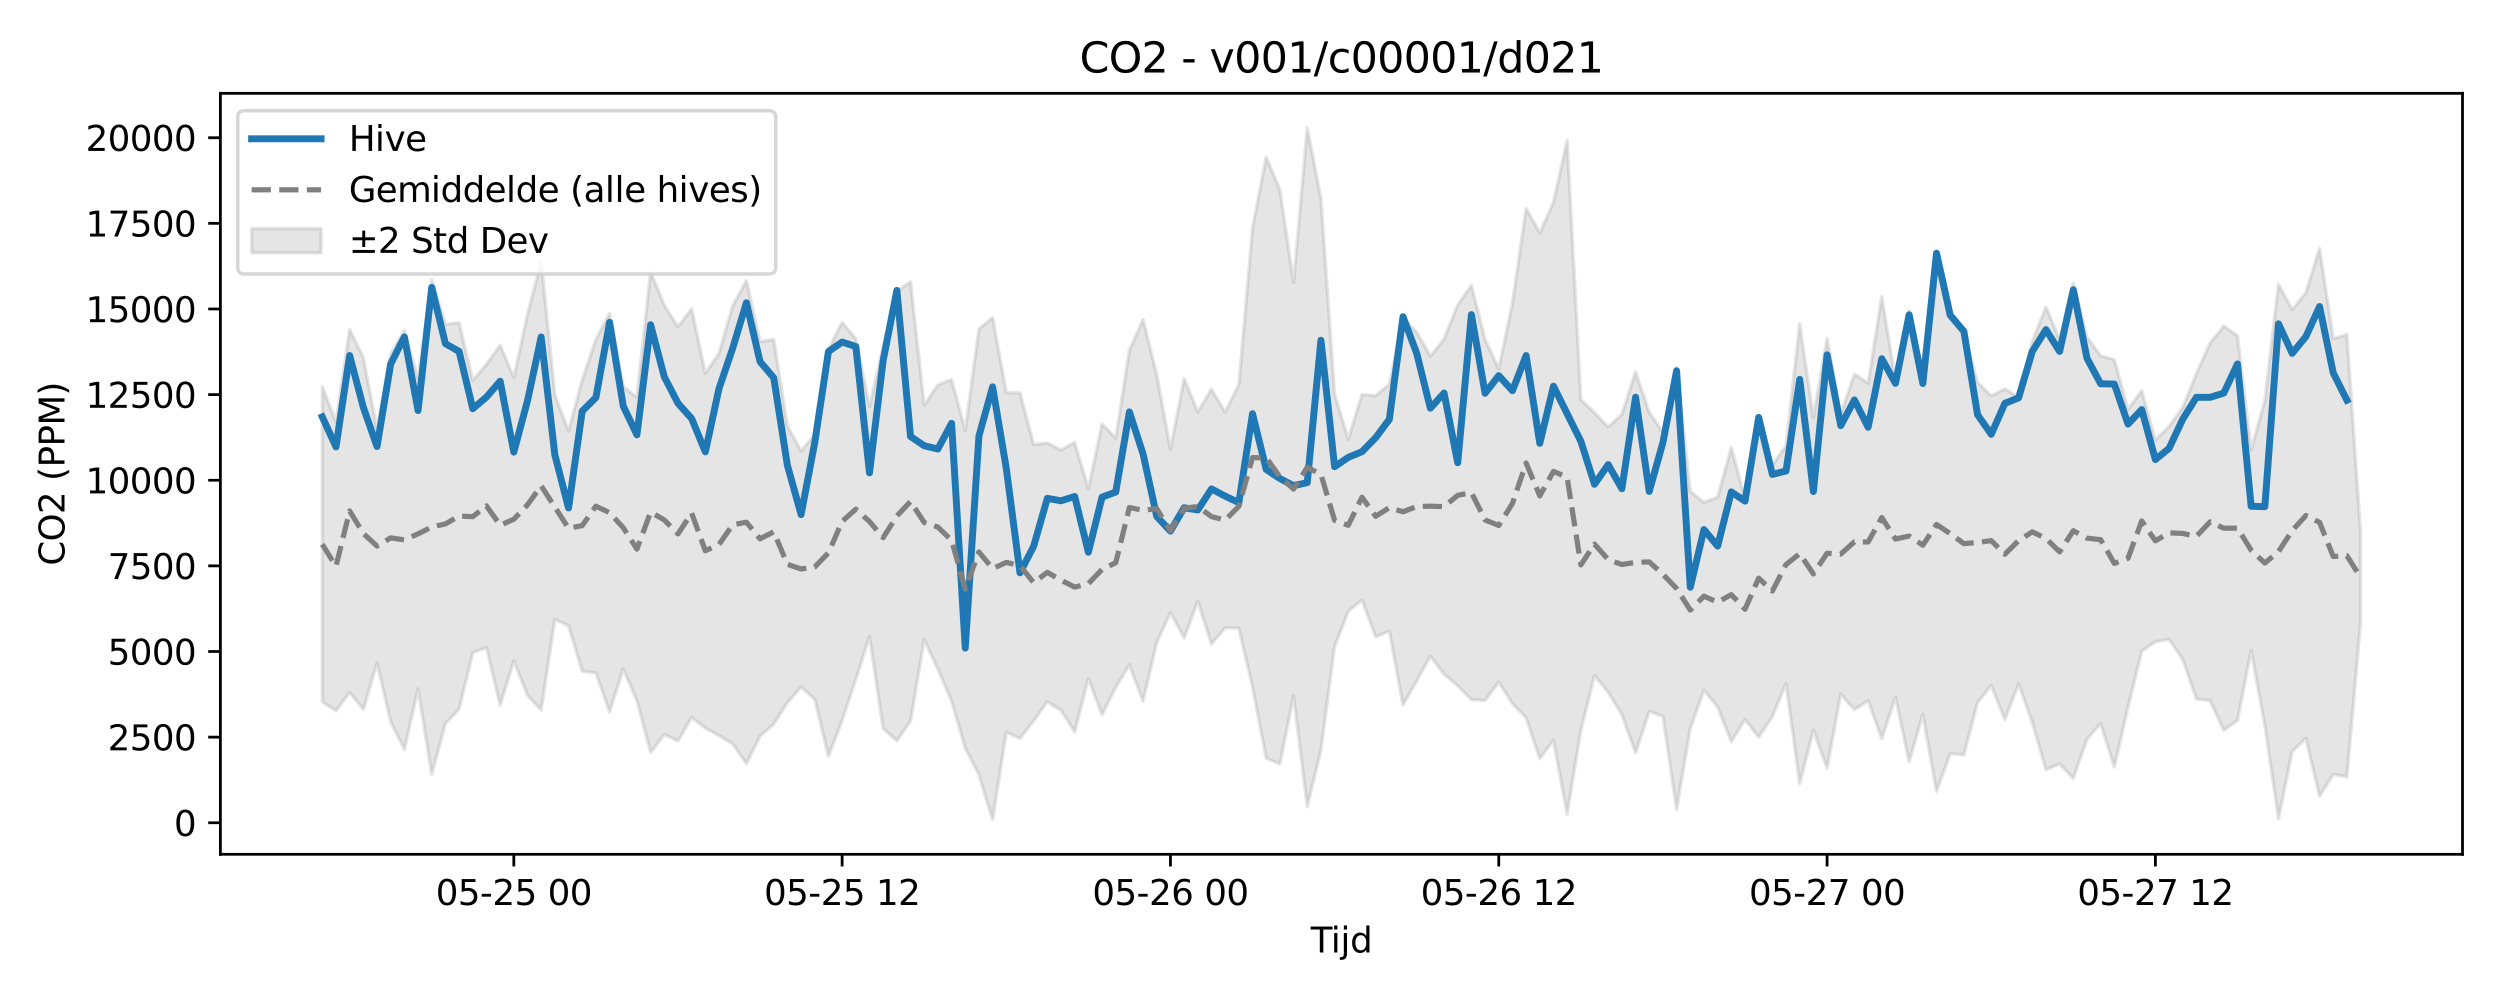 <?xml version="1.0" encoding="utf-8" standalone="no"?>
<!DOCTYPE svg PUBLIC "-//W3C//DTD SVG 1.1//EN"
  "http://www.w3.org/Graphics/SVG/1.1/DTD/svg11.dtd">
<svg xmlns:xlink="http://www.w3.org/1999/xlink" width="720pt" height="288pt" viewBox="0 0 720 288" xmlns="http://www.w3.org/2000/svg" version="1.1">
 <defs>
  <style type="text/css">*{stroke-linejoin: round; stroke-linecap: butt}</style>
 </defs>
 <g id="figure_1">
  <g id="patch_1">
   <path d="M 0 288 
L 720 288 
L 720 0 
L 0 0 
z
" style="fill: #ffffff"/>
  </g>
  <g id="axes_1">
   <g id="patch_2">
    <path d="M 63.47 246.04 
L 709.2 246.04 
L 709.2 26.88 
L 63.47 26.88 
z
" style="fill: #ffffff"/>
   </g>
   <g id="FillBetweenPolyCollection_1">
    <defs>
     <path id="mabe561b9de" d="M 92.821 -176.593 
L 92.821 -85.877 
L 96.761 -83.288 
L 100.701 -88.583 
L 104.641 -83.701 
L 108.58 -97.043 
L 112.52 -80.137 
L 116.46 -72.18 
L 120.4 -89.615 
L 124.34 -64.968 
L 128.279 -79.576 
L 132.219 -83.764 
L 136.159 -99.962 
L 140.099 -101.563 
L 144.039 -84.878 
L 147.978 -97.674 
L 151.918 -87.753 
L 155.858 -83.465 
L 159.798 -109.619 
L 163.737 -107.804 
L 167.677 -94.693 
L 171.617 -94.223 
L 175.557 -82.958 
L 179.497 -95.328 
L 183.436 -86.18 
L 187.376 -71.297 
L 191.316 -76.434 
L 195.256 -74.62 
L 199.195 -81.383 
L 203.135 -78.308 
L 207.075 -76.134 
L 211.015 -73.774 
L 214.955 -68.051 
L 218.894 -75.991 
L 222.834 -79.459 
L 226.774 -85.636 
L 230.714 -90.169 
L 234.653 -86.59 
L 238.593 -70.209 
L 242.533 -80.503 
L 246.473 -92.334 
L 250.413 -104.668 
L 254.352 -78.169 
L 258.292 -74.65 
L 262.232 -80.3 
L 266.172 -103.726 
L 270.111 -95.259 
L 274.051 -86.086 
L 277.991 -72.586 
L 281.931 -64.861 
L 285.871 -51.922 
L 289.81 -77.099 
L 293.75 -75.369 
L 297.69 -80.362 
L 301.63 -85.912 
L 305.57 -83.409 
L 309.509 -77.233 
L 313.449 -92.607 
L 317.389 -82.143 
L 321.329 -90.005 
L 325.268 -96.538 
L 329.208 -86.05 
L 333.148 -102.989 
L 337.088 -111.616 
L 341.028 -104.304 
L 344.967 -114.879 
L 348.907 -102.519 
L 352.847 -107.147 
L 356.787 -107.103 
L 360.726 -90.116 
L 364.666 -69.644 
L 368.606 -67.937 
L 372.546 -87.611 
L 376.486 -55.672 
L 380.425 -71.935 
L 384.365 -101.881 
L 388.305 -111.933 
L 392.245 -115.22 
L 396.184 -104.557 
L 400.124 -106.288 
L 404.064 -84.926 
L 408.004 -91.91 
L 411.944 -99.021 
L 415.883 -93.837 
L 419.823 -90.491 
L 423.763 -86.479 
L 427.703 -86.29 
L 431.642 -91.539 
L 435.582 -85.381 
L 439.522 -81.266 
L 443.462 -69.502 
L 447.402 -74.78 
L 451.341 -53.511 
L 455.281 -77.658 
L 459.221 -93.443 
L 463.161 -88.607 
L 467.1 -82.178 
L 471.04 -71.191 
L 474.98 -83.08 
L 478.92 -81.737 
L 482.86 -54.832 
L 486.799 -78.198 
L 490.739 -89.237 
L 494.679 -84.38 
L 498.619 -74.37 
L 502.559 -80.794 
L 506.498 -75.671 
L 510.438 -81.599 
L 514.378 -91.154 
L 518.318 -62.337 
L 522.257 -77.671 
L 526.197 -66.802 
L 530.137 -88.087 
L 534.077 -83.638 
L 538.017 -86.172 
L 541.956 -75.256 
L 545.896 -87.206 
L 549.836 -68.607 
L 553.776 -82.286 
L 557.715 -60.064 
L 561.655 -70.975 
L 565.595 -70.595 
L 569.535 -85.647 
L 573.475 -90.593 
L 577.414 -80.731 
L 581.354 -91.096 
L 585.294 -79.972 
L 589.234 -66.32 
L 593.173 -68.007 
L 597.113 -63.81 
L 601.053 -75.148 
L 604.993 -79.601 
L 608.933 -67.099 
L 612.872 -84.316 
L 616.812 -100.457 
L 620.752 -103.187 
L 624.692 -103.852 
L 628.631 -98.076 
L 632.571 -86.692 
L 636.511 -86.215 
L 640.451 -77.673 
L 644.391 -80.521 
L 648.33 -100.662 
L 652.27 -79.06 
L 656.21 -52.235 
L 660.15 -71.568 
L 664.09 -75.358 
L 668.029 -58.694 
L 671.969 -64.977 
L 675.909 -64.266 
L 679.849 -108.648 
L 679.849 -134.776 
L 679.849 -134.776 
L 675.909 -191.631 
L 671.969 -190.495 
L 668.029 -216.444 
L 664.09 -203.688 
L 660.15 -198.811 
L 656.21 -206.084 
L 652.27 -172.614 
L 648.33 -158.41 
L 644.391 -191.301 
L 640.451 -194.08 
L 636.511 -189.202 
L 632.571 -180.397 
L 628.631 -170.663 
L 624.692 -165.224 
L 620.752 -161.298 
L 616.812 -175.473 
L 612.872 -170.129 
L 608.933 -184.393 
L 604.993 -185.555 
L 601.053 -190.863 
L 597.113 -206.497 
L 593.173 -190.124 
L 589.234 -199.547 
L 585.294 -189.683 
L 581.354 -173.523 
L 577.414 -176.043 
L 573.475 -174.006 
L 569.535 -177.885 
L 565.595 -192.266 
L 561.655 -197.677 
L 557.715 -213.821 
L 553.776 -179.66 
L 549.836 -198.612 
L 545.896 -178.333 
L 541.956 -202.637 
L 538.017 -177.631 
L 534.077 -180.282 
L 530.137 -168.761 
L 526.197 -190.515 
L 522.257 -167.745 
L 518.318 -194.757 
L 514.378 -159.707 
L 510.438 -153.961 
L 506.498 -167.312 
L 502.559 -144.293 
L 498.619 -159.122 
L 494.679 -144.785 
L 490.739 -143.363 
L 486.799 -146.423 
L 482.86 -182.154 
L 478.92 -163.462 
L 474.98 -169.251 
L 471.04 -180.89 
L 467.1 -168.673 
L 463.161 -165.054 
L 459.221 -169.13 
L 455.281 -172.977 
L 451.341 -247.566 
L 447.402 -229.729 
L 443.462 -220.857 
L 439.522 -228.027 
L 435.582 -200.628 
L 431.642 -181.774 
L 427.703 -190.231 
L 423.763 -205.832 
L 419.823 -200.197 
L 415.883 -190.349 
L 411.944 -185.421 
L 408.004 -192.324 
L 404.064 -196.3 
L 400.124 -177.308 
L 396.184 -174.062 
L 392.245 -174.373 
L 388.305 -161.507 
L 384.365 -174.38 
L 380.425 -230.834 
L 376.486 -251.158 
L 372.546 -206.643 
L 368.606 -233.367 
L 364.666 -242.734 
L 360.726 -222.295 
L 356.787 -177.239 
L 352.847 -169.291 
L 348.907 -175.906 
L 344.967 -169.389 
L 341.028 -178.925 
L 337.088 -158.568 
L 333.148 -180.019 
L 329.208 -195.972 
L 325.268 -187.162 
L 321.329 -161.844 
L 317.389 -165.895 
L 313.449 -147.176 
L 309.509 -160.6 
L 305.57 -158.396 
L 301.63 -160.421 
L 297.69 -160.007 
L 293.75 -174.848 
L 289.81 -174.953 
L 285.871 -196.54 
L 281.931 -193.228 
L 277.991 -164.099 
L 274.051 -178.695 
L 270.111 -177.146 
L 266.172 -171.321 
L 262.232 -206.839 
L 258.292 -204.124 
L 254.352 -188.127 
L 250.413 -170.939 
L 246.473 -190.393 
L 242.533 -195.177 
L 238.593 -187.37 
L 234.653 -162.854 
L 230.714 -158.102 
L 226.774 -165.312 
L 222.834 -190.208 
L 218.894 -189.643 
L 214.955 -207.154 
L 211.015 -199.933 
L 207.075 -186.258 
L 203.135 -180.446 
L 199.195 -199.084 
L 195.256 -193.852 
L 191.316 -200.08 
L 187.376 -209.724 
L 183.436 -173.524 
L 179.497 -176.707 
L 175.557 -197.728 
L 171.617 -190.209 
L 167.677 -178.582 
L 163.737 -163.887 
L 159.798 -174.266 
L 155.858 -212.708 
L 151.918 -197.469 
L 147.978 -179.252 
L 144.039 -188.586 
L 140.099 -183.063 
L 136.159 -178.434 
L 132.219 -195.025 
L 128.279 -194.627 
L 124.34 -207.498 
L 120.4 -178.886 
L 116.46 -192.867 
L 112.52 -186.048 
L 108.58 -164.414 
L 104.641 -185.01 
L 100.701 -193.104 
L 96.761 -166.5 
L 92.821 -176.593 
z
" style="stroke: #808080; stroke-opacity: 0.2"/>
    </defs>
    <g clip-path="url(#p58f9ebad9d)">
     <use xlink:href="#mabe561b9de" x="0" y="288" style="fill: #808080; fill-opacity: 0.2; stroke: #808080; stroke-opacity: 0.2"/>
    </g>
   </g>
   <g id="matplotlib.axis_1">
    <g id="xtick_1">
     <g id="line2d_1">
      <defs>
       <path id="m003a46e951" d="M 0 0 
L 0 3.5 
" style="stroke: #000000; stroke-width: 0.8"/>
      </defs>
      <g>
       <use xlink:href="#m003a46e951" x="147.978" y="246.04" style="stroke: #000000; stroke-width: 0.8"/>
      </g>
     </g>
     <g id="text_1">
      <!-- 05-25 00 -->
      <g transform="translate(125.498 260.638) scale(0.1 -0.1)">
       <defs>
        <path id="DejaVuSans-30" d="M 2034 4250 
Q 1547 4250 1301 3770 
Q 1056 3291 1056 2328 
Q 1056 1369 1301 889 
Q 1547 409 2034 409 
Q 2525 409 2770 889 
Q 3016 1369 3016 2328 
Q 3016 3291 2770 3770 
Q 2525 4250 2034 4250 
z
M 2034 4750 
Q 2819 4750 3233 4129 
Q 3647 3509 3647 2328 
Q 3647 1150 3233 529 
Q 2819 -91 2034 -91 
Q 1250 -91 836 529 
Q 422 1150 422 2328 
Q 422 3509 836 4129 
Q 1250 4750 2034 4750 
z
" transform="scale(0.016)"/>
        <path id="DejaVuSans-35" d="M 691 4666 
L 3169 4666 
L 3169 4134 
L 1269 4134 
L 1269 2991 
Q 1406 3038 1543 3061 
Q 1681 3084 1819 3084 
Q 2600 3084 3056 2656 
Q 3513 2228 3513 1497 
Q 3513 744 3044 326 
Q 2575 -91 1722 -91 
Q 1428 -91 1123 -41 
Q 819 9 494 109 
L 494 744 
Q 775 591 1075 516 
Q 1375 441 1709 441 
Q 2250 441 2565 725 
Q 2881 1009 2881 1497 
Q 2881 1984 2565 2268 
Q 2250 2553 1709 2553 
Q 1456 2553 1204 2497 
Q 953 2441 691 2322 
L 691 4666 
z
" transform="scale(0.016)"/>
        <path id="DejaVuSans-2d" d="M 313 2009 
L 1997 2009 
L 1997 1497 
L 313 1497 
L 313 2009 
z
" transform="scale(0.016)"/>
        <path id="DejaVuSans-32" d="M 1228 531 
L 3431 531 
L 3431 0 
L 469 0 
L 469 531 
Q 828 903 1448 1529 
Q 2069 2156 2228 2338 
Q 2531 2678 2651 2914 
Q 2772 3150 2772 3378 
Q 2772 3750 2511 3984 
Q 2250 4219 1831 4219 
Q 1534 4219 1204 4116 
Q 875 4013 500 3803 
L 500 4441 
Q 881 4594 1212 4672 
Q 1544 4750 1819 4750 
Q 2544 4750 2975 4387 
Q 3406 4025 3406 3419 
Q 3406 3131 3298 2873 
Q 3191 2616 2906 2266 
Q 2828 2175 2409 1742 
Q 1991 1309 1228 531 
z
" transform="scale(0.016)"/>
        <path id="DejaVuSans-20" transform="scale(0.016)"/>
       </defs>
       <use xlink:href="#DejaVuSans-30"/>
       <use xlink:href="#DejaVuSans-35" transform="translate(63.623 0)"/>
       <use xlink:href="#DejaVuSans-2d" transform="translate(127.246 0)"/>
       <use xlink:href="#DejaVuSans-32" transform="translate(163.33 0)"/>
       <use xlink:href="#DejaVuSans-35" transform="translate(226.953 0)"/>
       <use xlink:href="#DejaVuSans-20" transform="translate(290.576 0)"/>
       <use xlink:href="#DejaVuSans-30" transform="translate(322.363 0)"/>
       <use xlink:href="#DejaVuSans-30" transform="translate(385.986 0)"/>
      </g>
     </g>
    </g>
    <g id="xtick_2">
     <g id="line2d_2">
      <g>
       <use xlink:href="#m003a46e951" x="242.533" y="246.04" style="stroke: #000000; stroke-width: 0.8"/>
      </g>
     </g>
     <g id="text_2">
      <!-- 05-25 12 -->
      <g transform="translate(220.053 260.638) scale(0.1 -0.1)">
       <defs>
        <path id="DejaVuSans-31" d="M 794 531 
L 1825 531 
L 1825 4091 
L 703 3866 
L 703 4441 
L 1819 4666 
L 2450 4666 
L 2450 531 
L 3481 531 
L 3481 0 
L 794 0 
L 794 531 
z
" transform="scale(0.016)"/>
       </defs>
       <use xlink:href="#DejaVuSans-30"/>
       <use xlink:href="#DejaVuSans-35" transform="translate(63.623 0)"/>
       <use xlink:href="#DejaVuSans-2d" transform="translate(127.246 0)"/>
       <use xlink:href="#DejaVuSans-32" transform="translate(163.33 0)"/>
       <use xlink:href="#DejaVuSans-35" transform="translate(226.953 0)"/>
       <use xlink:href="#DejaVuSans-20" transform="translate(290.576 0)"/>
       <use xlink:href="#DejaVuSans-31" transform="translate(322.363 0)"/>
       <use xlink:href="#DejaVuSans-32" transform="translate(385.986 0)"/>
      </g>
     </g>
    </g>
    <g id="xtick_3">
     <g id="line2d_3">
      <g>
       <use xlink:href="#m003a46e951" x="337.088" y="246.04" style="stroke: #000000; stroke-width: 0.8"/>
      </g>
     </g>
     <g id="text_3">
      <!-- 05-26 00 -->
      <g transform="translate(314.607 260.638) scale(0.1 -0.1)">
       <defs>
        <path id="DejaVuSans-36" d="M 2113 2584 
Q 1688 2584 1439 2293 
Q 1191 2003 1191 1497 
Q 1191 994 1439 701 
Q 1688 409 2113 409 
Q 2538 409 2786 701 
Q 3034 994 3034 1497 
Q 3034 2003 2786 2293 
Q 2538 2584 2113 2584 
z
M 3366 4563 
L 3366 3988 
Q 3128 4100 2886 4159 
Q 2644 4219 2406 4219 
Q 1781 4219 1451 3797 
Q 1122 3375 1075 2522 
Q 1259 2794 1537 2939 
Q 1816 3084 2150 3084 
Q 2853 3084 3261 2657 
Q 3669 2231 3669 1497 
Q 3669 778 3244 343 
Q 2819 -91 2113 -91 
Q 1303 -91 875 529 
Q 447 1150 447 2328 
Q 447 3434 972 4092 
Q 1497 4750 2381 4750 
Q 2619 4750 2861 4703 
Q 3103 4656 3366 4563 
z
" transform="scale(0.016)"/>
       </defs>
       <use xlink:href="#DejaVuSans-30"/>
       <use xlink:href="#DejaVuSans-35" transform="translate(63.623 0)"/>
       <use xlink:href="#DejaVuSans-2d" transform="translate(127.246 0)"/>
       <use xlink:href="#DejaVuSans-32" transform="translate(163.33 0)"/>
       <use xlink:href="#DejaVuSans-36" transform="translate(226.953 0)"/>
       <use xlink:href="#DejaVuSans-20" transform="translate(290.576 0)"/>
       <use xlink:href="#DejaVuSans-30" transform="translate(322.363 0)"/>
       <use xlink:href="#DejaVuSans-30" transform="translate(385.986 0)"/>
      </g>
     </g>
    </g>
    <g id="xtick_4">
     <g id="line2d_4">
      <g>
       <use xlink:href="#m003a46e951" x="431.642" y="246.04" style="stroke: #000000; stroke-width: 0.8"/>
      </g>
     </g>
     <g id="text_4">
      <!-- 05-26 12 -->
      <g transform="translate(409.162 260.638) scale(0.1 -0.1)">
       <use xlink:href="#DejaVuSans-30"/>
       <use xlink:href="#DejaVuSans-35" transform="translate(63.623 0)"/>
       <use xlink:href="#DejaVuSans-2d" transform="translate(127.246 0)"/>
       <use xlink:href="#DejaVuSans-32" transform="translate(163.33 0)"/>
       <use xlink:href="#DejaVuSans-36" transform="translate(226.953 0)"/>
       <use xlink:href="#DejaVuSans-20" transform="translate(290.576 0)"/>
       <use xlink:href="#DejaVuSans-31" transform="translate(322.363 0)"/>
       <use xlink:href="#DejaVuSans-32" transform="translate(385.986 0)"/>
      </g>
     </g>
    </g>
    <g id="xtick_5">
     <g id="line2d_5">
      <g>
       <use xlink:href="#m003a46e951" x="526.197" y="246.04" style="stroke: #000000; stroke-width: 0.8"/>
      </g>
     </g>
     <g id="text_5">
      <!-- 05-27 00 -->
      <g transform="translate(503.717 260.638) scale(0.1 -0.1)">
       <defs>
        <path id="DejaVuSans-37" d="M 525 4666 
L 3525 4666 
L 3525 4397 
L 1831 0 
L 1172 0 
L 2766 4134 
L 525 4134 
L 525 4666 
z
" transform="scale(0.016)"/>
       </defs>
       <use xlink:href="#DejaVuSans-30"/>
       <use xlink:href="#DejaVuSans-35" transform="translate(63.623 0)"/>
       <use xlink:href="#DejaVuSans-2d" transform="translate(127.246 0)"/>
       <use xlink:href="#DejaVuSans-32" transform="translate(163.33 0)"/>
       <use xlink:href="#DejaVuSans-37" transform="translate(226.953 0)"/>
       <use xlink:href="#DejaVuSans-20" transform="translate(290.576 0)"/>
       <use xlink:href="#DejaVuSans-30" transform="translate(322.363 0)"/>
       <use xlink:href="#DejaVuSans-30" transform="translate(385.986 0)"/>
      </g>
     </g>
    </g>
    <g id="xtick_6">
     <g id="line2d_6">
      <g>
       <use xlink:href="#m003a46e951" x="620.752" y="246.04" style="stroke: #000000; stroke-width: 0.8"/>
      </g>
     </g>
     <g id="text_6">
      <!-- 05-27 12 -->
      <g transform="translate(598.271 260.638) scale(0.1 -0.1)">
       <use xlink:href="#DejaVuSans-30"/>
       <use xlink:href="#DejaVuSans-35" transform="translate(63.623 0)"/>
       <use xlink:href="#DejaVuSans-2d" transform="translate(127.246 0)"/>
       <use xlink:href="#DejaVuSans-32" transform="translate(163.33 0)"/>
       <use xlink:href="#DejaVuSans-37" transform="translate(226.953 0)"/>
       <use xlink:href="#DejaVuSans-20" transform="translate(290.576 0)"/>
       <use xlink:href="#DejaVuSans-31" transform="translate(322.363 0)"/>
       <use xlink:href="#DejaVuSans-32" transform="translate(385.986 0)"/>
      </g>
     </g>
    </g>
    <g id="text_7">
     <!-- Tijd -->
     <g transform="translate(377.485 274.317) scale(0.1 -0.1)">
      <defs>
       <path id="DejaVuSans-54" d="M -19 4666 
L 3928 4666 
L 3928 4134 
L 2272 4134 
L 2272 0 
L 1638 0 
L 1638 4134 
L -19 4134 
L -19 4666 
z
" transform="scale(0.016)"/>
       <path id="DejaVuSans-69" d="M 603 3500 
L 1178 3500 
L 1178 0 
L 603 0 
L 603 3500 
z
M 603 4863 
L 1178 4863 
L 1178 4134 
L 603 4134 
L 603 4863 
z
" transform="scale(0.016)"/>
       <path id="DejaVuSans-6a" d="M 603 3500 
L 1178 3500 
L 1178 -63 
Q 1178 -731 923 -1031 
Q 669 -1331 103 -1331 
L -116 -1331 
L -116 -844 
L 38 -844 
Q 366 -844 484 -692 
Q 603 -541 603 -63 
L 603 3500 
z
M 603 4863 
L 1178 4863 
L 1178 4134 
L 603 4134 
L 603 4863 
z
" transform="scale(0.016)"/>
       <path id="DejaVuSans-64" d="M 2906 2969 
L 2906 4863 
L 3481 4863 
L 3481 0 
L 2906 0 
L 2906 525 
Q 2725 213 2448 61 
Q 2172 -91 1784 -91 
Q 1150 -91 751 415 
Q 353 922 353 1747 
Q 353 2572 751 3078 
Q 1150 3584 1784 3584 
Q 2172 3584 2448 3432 
Q 2725 3281 2906 2969 
z
M 947 1747 
Q 947 1113 1208 752 
Q 1469 391 1925 391 
Q 2381 391 2643 752 
Q 2906 1113 2906 1747 
Q 2906 2381 2643 2742 
Q 2381 3103 1925 3103 
Q 1469 3103 1208 2742 
Q 947 2381 947 1747 
z
" transform="scale(0.016)"/>
      </defs>
      <use xlink:href="#DejaVuSans-54"/>
      <use xlink:href="#DejaVuSans-69" transform="translate(57.959 0)"/>
      <use xlink:href="#DejaVuSans-6a" transform="translate(85.742 0)"/>
      <use xlink:href="#DejaVuSans-64" transform="translate(113.525 0)"/>
     </g>
    </g>
   </g>
   <g id="matplotlib.axis_2">
    <g id="ytick_1">
     <g id="line2d_7">
      <defs>
       <path id="mfb610de155" d="M 0 0 
L -3.5 0 
" style="stroke: #000000; stroke-width: 0.8"/>
      </defs>
      <g>
       <use xlink:href="#mfb610de155" x="63.47" y="236.954" style="stroke: #000000; stroke-width: 0.8"/>
      </g>
     </g>
     <g id="text_8">
      <!-- 0 -->
      <g transform="translate(50.108 240.753) scale(0.1 -0.1)">
       <use xlink:href="#DejaVuSans-30"/>
      </g>
     </g>
    </g>
    <g id="ytick_2">
     <g id="line2d_8">
      <g>
       <use xlink:href="#mfb610de155" x="63.47" y="212.292" style="stroke: #000000; stroke-width: 0.8"/>
      </g>
     </g>
     <g id="text_9">
      <!-- 2500 -->
      <g transform="translate(31.02 216.091) scale(0.1 -0.1)">
       <use xlink:href="#DejaVuSans-32"/>
       <use xlink:href="#DejaVuSans-35" transform="translate(63.623 0)"/>
       <use xlink:href="#DejaVuSans-30" transform="translate(127.246 0)"/>
       <use xlink:href="#DejaVuSans-30" transform="translate(190.869 0)"/>
      </g>
     </g>
    </g>
    <g id="ytick_3">
     <g id="line2d_9">
      <g>
       <use xlink:href="#mfb610de155" x="63.47" y="187.631" style="stroke: #000000; stroke-width: 0.8"/>
      </g>
     </g>
     <g id="text_10">
      <!-- 5000 -->
      <g transform="translate(31.02 191.43) scale(0.1 -0.1)">
       <use xlink:href="#DejaVuSans-35"/>
       <use xlink:href="#DejaVuSans-30" transform="translate(63.623 0)"/>
       <use xlink:href="#DejaVuSans-30" transform="translate(127.246 0)"/>
       <use xlink:href="#DejaVuSans-30" transform="translate(190.869 0)"/>
      </g>
     </g>
    </g>
    <g id="ytick_4">
     <g id="line2d_10">
      <g>
       <use xlink:href="#mfb610de155" x="63.47" y="162.969" style="stroke: #000000; stroke-width: 0.8"/>
      </g>
     </g>
     <g id="text_11">
      <!-- 7500 -->
      <g transform="translate(31.02 166.768) scale(0.1 -0.1)">
       <use xlink:href="#DejaVuSans-37"/>
       <use xlink:href="#DejaVuSans-35" transform="translate(63.623 0)"/>
       <use xlink:href="#DejaVuSans-30" transform="translate(127.246 0)"/>
       <use xlink:href="#DejaVuSans-30" transform="translate(190.869 0)"/>
      </g>
     </g>
    </g>
    <g id="ytick_5">
     <g id="line2d_11">
      <g>
       <use xlink:href="#mfb610de155" x="63.47" y="138.308" style="stroke: #000000; stroke-width: 0.8"/>
      </g>
     </g>
     <g id="text_12">
      <!-- 10000 -->
      <g transform="translate(24.657 142.107) scale(0.1 -0.1)">
       <use xlink:href="#DejaVuSans-31"/>
       <use xlink:href="#DejaVuSans-30" transform="translate(63.623 0)"/>
       <use xlink:href="#DejaVuSans-30" transform="translate(127.246 0)"/>
       <use xlink:href="#DejaVuSans-30" transform="translate(190.869 0)"/>
       <use xlink:href="#DejaVuSans-30" transform="translate(254.492 0)"/>
      </g>
     </g>
    </g>
    <g id="ytick_6">
     <g id="line2d_12">
      <g>
       <use xlink:href="#mfb610de155" x="63.47" y="113.646" style="stroke: #000000; stroke-width: 0.8"/>
      </g>
     </g>
     <g id="text_13">
      <!-- 12500 -->
      <g transform="translate(24.657 117.445) scale(0.1 -0.1)">
       <use xlink:href="#DejaVuSans-31"/>
       <use xlink:href="#DejaVuSans-32" transform="translate(63.623 0)"/>
       <use xlink:href="#DejaVuSans-35" transform="translate(127.246 0)"/>
       <use xlink:href="#DejaVuSans-30" transform="translate(190.869 0)"/>
       <use xlink:href="#DejaVuSans-30" transform="translate(254.492 0)"/>
      </g>
     </g>
    </g>
    <g id="ytick_7">
     <g id="line2d_13">
      <g>
       <use xlink:href="#mfb610de155" x="63.47" y="88.984" style="stroke: #000000; stroke-width: 0.8"/>
      </g>
     </g>
     <g id="text_14">
      <!-- 15000 -->
      <g transform="translate(24.657 92.784) scale(0.1 -0.1)">
       <use xlink:href="#DejaVuSans-31"/>
       <use xlink:href="#DejaVuSans-35" transform="translate(63.623 0)"/>
       <use xlink:href="#DejaVuSans-30" transform="translate(127.246 0)"/>
       <use xlink:href="#DejaVuSans-30" transform="translate(190.869 0)"/>
       <use xlink:href="#DejaVuSans-30" transform="translate(254.492 0)"/>
      </g>
     </g>
    </g>
    <g id="ytick_8">
     <g id="line2d_14">
      <g>
       <use xlink:href="#mfb610de155" x="63.47" y="64.323" style="stroke: #000000; stroke-width: 0.8"/>
      </g>
     </g>
     <g id="text_15">
      <!-- 17500 -->
      <g transform="translate(24.657 68.122) scale(0.1 -0.1)">
       <use xlink:href="#DejaVuSans-31"/>
       <use xlink:href="#DejaVuSans-37" transform="translate(63.623 0)"/>
       <use xlink:href="#DejaVuSans-35" transform="translate(127.246 0)"/>
       <use xlink:href="#DejaVuSans-30" transform="translate(190.869 0)"/>
       <use xlink:href="#DejaVuSans-30" transform="translate(254.492 0)"/>
      </g>
     </g>
    </g>
    <g id="ytick_9">
     <g id="line2d_15">
      <g>
       <use xlink:href="#mfb610de155" x="63.47" y="39.661" style="stroke: #000000; stroke-width: 0.8"/>
      </g>
     </g>
     <g id="text_16">
      <!-- 20000 -->
      <g transform="translate(24.657 43.46) scale(0.1 -0.1)">
       <use xlink:href="#DejaVuSans-32"/>
       <use xlink:href="#DejaVuSans-30" transform="translate(63.623 0)"/>
       <use xlink:href="#DejaVuSans-30" transform="translate(127.246 0)"/>
       <use xlink:href="#DejaVuSans-30" transform="translate(190.869 0)"/>
       <use xlink:href="#DejaVuSans-30" transform="translate(254.492 0)"/>
      </g>
     </g>
    </g>
    <g id="text_17">
     <!-- CO2 (PPM) -->
     <g transform="translate(18.578 162.903) rotate(-90) scale(0.1 -0.1)">
      <defs>
       <path id="DejaVuSans-43" d="M 4122 4306 
L 4122 3641 
Q 3803 3938 3442 4084 
Q 3081 4231 2675 4231 
Q 1875 4231 1450 3742 
Q 1025 3253 1025 2328 
Q 1025 1406 1450 917 
Q 1875 428 2675 428 
Q 3081 428 3442 575 
Q 3803 722 4122 1019 
L 4122 359 
Q 3791 134 3420 21 
Q 3050 -91 2638 -91 
Q 1578 -91 968 557 
Q 359 1206 359 2328 
Q 359 3453 968 4101 
Q 1578 4750 2638 4750 
Q 3056 4750 3426 4639 
Q 3797 4528 4122 4306 
z
" transform="scale(0.016)"/>
       <path id="DejaVuSans-4f" d="M 2522 4238 
Q 1834 4238 1429 3725 
Q 1025 3213 1025 2328 
Q 1025 1447 1429 934 
Q 1834 422 2522 422 
Q 3209 422 3611 934 
Q 4013 1447 4013 2328 
Q 4013 3213 3611 3725 
Q 3209 4238 2522 4238 
z
M 2522 4750 
Q 3503 4750 4090 4092 
Q 4678 3434 4678 2328 
Q 4678 1225 4090 567 
Q 3503 -91 2522 -91 
Q 1538 -91 948 565 
Q 359 1222 359 2328 
Q 359 3434 948 4092 
Q 1538 4750 2522 4750 
z
" transform="scale(0.016)"/>
       <path id="DejaVuSans-28" d="M 1984 4856 
Q 1566 4138 1362 3434 
Q 1159 2731 1159 2009 
Q 1159 1288 1364 580 
Q 1569 -128 1984 -844 
L 1484 -844 
Q 1016 -109 783 600 
Q 550 1309 550 2009 
Q 550 2706 781 3412 
Q 1013 4119 1484 4856 
L 1984 4856 
z
" transform="scale(0.016)"/>
       <path id="DejaVuSans-50" d="M 1259 4147 
L 1259 2394 
L 2053 2394 
Q 2494 2394 2734 2622 
Q 2975 2850 2975 3272 
Q 2975 3691 2734 3919 
Q 2494 4147 2053 4147 
L 1259 4147 
z
M 628 4666 
L 2053 4666 
Q 2838 4666 3239 4311 
Q 3641 3956 3641 3272 
Q 3641 2581 3239 2228 
Q 2838 1875 2053 1875 
L 1259 1875 
L 1259 0 
L 628 0 
L 628 4666 
z
" transform="scale(0.016)"/>
       <path id="DejaVuSans-4d" d="M 628 4666 
L 1569 4666 
L 2759 1491 
L 3956 4666 
L 4897 4666 
L 4897 0 
L 4281 0 
L 4281 4097 
L 3078 897 
L 2444 897 
L 1241 4097 
L 1241 0 
L 628 0 
L 628 4666 
z
" transform="scale(0.016)"/>
       <path id="DejaVuSans-29" d="M 513 4856 
L 1013 4856 
Q 1481 4119 1714 3412 
Q 1947 2706 1947 2009 
Q 1947 1309 1714 600 
Q 1481 -109 1013 -844 
L 513 -844 
Q 928 -128 1133 580 
Q 1338 1288 1338 2009 
Q 1338 2731 1133 3434 
Q 928 4138 513 4856 
z
" transform="scale(0.016)"/>
      </defs>
      <use xlink:href="#DejaVuSans-43"/>
      <use xlink:href="#DejaVuSans-4f" transform="translate(69.824 0)"/>
      <use xlink:href="#DejaVuSans-32" transform="translate(148.535 0)"/>
      <use xlink:href="#DejaVuSans-20" transform="translate(212.158 0)"/>
      <use xlink:href="#DejaVuSans-28" transform="translate(243.945 0)"/>
      <use xlink:href="#DejaVuSans-50" transform="translate(282.959 0)"/>
      <use xlink:href="#DejaVuSans-50" transform="translate(343.262 0)"/>
      <use xlink:href="#DejaVuSans-4d" transform="translate(403.564 0)"/>
      <use xlink:href="#DejaVuSans-29" transform="translate(489.844 0)"/>
     </g>
    </g>
   </g>
   <g id="line2d_16">
    <path d="M 92.821 120.068 
L 96.761 128.696 
L 100.701 102.397 
L 104.641 117.335 
L 108.58 128.597 
L 112.52 104.814 
L 116.46 97.059 
L 120.4 118.236 
L 124.34 82.78 
L 128.279 98.971 
L 132.219 101.221 
L 136.159 117.72 
L 140.099 114.35 
L 144.039 109.795 
L 147.978 130.192 
L 151.918 115.428 
L 155.858 97.057 
L 159.798 131.021 
L 163.737 146.285 
L 167.677 118.417 
L 171.617 114.494 
L 175.557 92.835 
L 179.497 116.957 
L 183.436 125.227 
L 187.376 93.529 
L 191.316 108.52 
L 195.256 116.145 
L 199.195 120.541 
L 203.135 130.125 
L 207.075 111.89 
L 211.015 100.304 
L 214.955 87.194 
L 218.894 104.166 
L 222.834 108.802 
L 226.774 134.033 
L 230.714 148.207 
L 234.653 127.417 
L 238.593 101.246 
L 242.533 98.504 
L 246.473 99.806 
L 250.413 136.174 
L 254.352 103.808 
L 258.292 83.638 
L 262.232 125.71 
L 266.172 128.377 
L 270.111 129.308 
L 274.051 121.922 
L 277.991 186.644 
L 281.931 125.558 
L 285.871 111.417 
L 289.81 134.875 
L 293.75 164.962 
L 297.69 157.336 
L 301.63 143.526 
L 305.57 144.23 
L 309.509 142.977 
L 313.449 159.036 
L 317.389 143.177 
L 321.329 141.711 
L 325.268 118.631 
L 329.208 130.764 
L 333.148 148.744 
L 337.088 152.963 
L 341.028 146.235 
L 344.967 146.873 
L 348.907 140.81 
L 352.847 142.891 
L 356.787 144.749 
L 360.726 119.157 
L 364.666 135.203 
L 368.606 137.811 
L 372.546 139.896 
L 376.486 138.993 
L 380.425 97.991 
L 384.365 134.421 
L 388.305 131.721 
L 392.245 130.085 
L 396.184 126.059 
L 400.124 120.781 
L 404.064 91.219 
L 408.004 101.739 
L 411.944 117.559 
L 415.883 113.187 
L 419.823 133.267 
L 423.763 90.615 
L 427.703 113.251 
L 431.642 108.181 
L 435.582 112.515 
L 439.522 102.4 
L 443.462 127.67 
L 447.402 111.229 
L 455.281 127.082 
L 459.221 139.468 
L 463.161 133.813 
L 467.1 140.751 
L 471.04 114.396 
L 474.98 141.527 
L 478.92 127.453 
L 482.86 106.79 
L 486.799 169.115 
L 490.739 152.529 
L 494.679 157.267 
L 498.619 141.678 
L 502.559 144.318 
L 506.498 120.229 
L 510.438 136.64 
L 514.378 135.631 
L 518.318 109.263 
L 522.257 141.56 
L 526.197 102.193 
L 530.137 122.58 
L 534.077 115.188 
L 538.017 123.05 
L 541.956 103.314 
L 545.896 110.405 
L 549.836 90.655 
L 553.776 110.447 
L 557.715 72.922 
L 561.655 90.763 
L 565.595 95.426 
L 569.535 119.437 
L 573.475 125.073 
L 577.414 116.161 
L 581.354 114.588 
L 585.294 101.23 
L 589.234 94.936 
L 593.173 101.207 
L 597.113 83.457 
L 601.053 103.189 
L 604.993 110.519 
L 608.933 110.614 
L 612.872 122.13 
L 616.812 117.97 
L 620.752 132.343 
L 624.692 129.129 
L 628.631 120.722 
L 632.571 114.425 
L 636.511 114.432 
L 640.451 113.205 
L 644.391 104.807 
L 648.33 145.805 
L 652.27 145.933 
L 656.21 93.266 
L 660.15 101.766 
L 664.09 96.942 
L 668.029 88.284 
L 671.969 107.395 
L 675.909 115.257 
L 675.909 115.257 
" clip-path="url(#p58f9ebad9d)" style="fill: none; stroke: #1f77b4; stroke-width: 2; stroke-linecap: square"/>
   </g>
   <g id="line2d_17">
    <path d="M 92.821 156.765 
L 96.761 163.106 
L 100.701 147.157 
L 104.641 153.644 
L 108.58 157.272 
L 112.52 154.908 
L 116.46 155.476 
L 120.4 153.75 
L 124.34 151.767 
L 128.279 150.899 
L 132.219 148.605 
L 136.159 148.802 
L 140.099 145.687 
L 144.039 151.268 
L 147.978 149.537 
L 151.918 145.389 
L 155.858 139.914 
L 163.737 152.155 
L 167.677 151.363 
L 171.617 145.784 
L 175.557 147.657 
L 179.497 151.983 
L 183.436 158.148 
L 187.376 147.489 
L 191.316 149.743 
L 195.256 153.764 
L 199.195 147.767 
L 203.135 158.623 
L 207.075 156.804 
L 211.015 151.146 
L 214.955 150.397 
L 218.894 155.183 
L 222.834 153.167 
L 226.774 162.526 
L 230.714 163.865 
L 234.653 163.278 
L 238.593 159.211 
L 242.533 150.16 
L 246.473 146.637 
L 250.413 150.196 
L 254.352 154.852 
L 258.292 148.613 
L 262.232 144.43 
L 266.172 150.477 
L 270.111 151.797 
L 274.051 155.61 
L 277.991 169.657 
L 281.931 158.956 
L 285.871 163.769 
L 289.81 161.974 
L 293.75 162.892 
L 297.69 167.815 
L 301.63 164.834 
L 305.57 167.097 
L 309.509 169.084 
L 313.449 168.108 
L 317.389 163.981 
L 321.329 162.075 
L 325.268 146.15 
L 329.208 146.989 
L 333.148 146.496 
L 337.088 152.908 
L 341.028 146.386 
L 344.967 145.866 
L 348.907 148.788 
L 352.847 149.781 
L 356.787 145.829 
L 360.726 131.795 
L 364.666 131.811 
L 368.606 137.348 
L 372.546 140.873 
L 376.486 134.585 
L 380.425 136.616 
L 384.365 149.87 
L 388.305 151.28 
L 392.245 143.204 
L 396.184 148.691 
L 400.124 146.202 
L 404.064 147.387 
L 408.004 145.883 
L 411.944 145.779 
L 415.883 145.907 
L 419.823 142.656 
L 423.763 141.844 
L 427.703 149.74 
L 431.642 151.344 
L 435.582 144.996 
L 439.522 133.354 
L 443.462 142.821 
L 447.402 135.745 
L 451.341 137.461 
L 455.281 162.682 
L 459.221 156.714 
L 463.161 161.169 
L 467.1 162.574 
L 471.04 161.959 
L 474.98 161.835 
L 478.92 165.4 
L 482.86 169.507 
L 486.799 175.69 
L 490.739 171.7 
L 494.679 173.418 
L 498.619 171.254 
L 502.559 175.457 
L 506.498 166.508 
L 510.438 170.22 
L 514.378 162.57 
L 518.318 159.453 
L 522.257 165.292 
L 526.197 159.341 
L 530.137 159.576 
L 534.077 156.04 
L 538.017 156.098 
L 541.956 149.053 
L 545.896 155.231 
L 549.836 154.39 
L 553.776 157.027 
L 557.715 151.058 
L 561.655 153.674 
L 565.595 156.569 
L 569.535 156.234 
L 573.475 155.701 
L 577.414 159.613 
L 581.354 155.69 
L 585.294 153.173 
L 589.234 155.066 
L 593.173 158.934 
L 597.113 152.846 
L 601.053 154.995 
L 604.993 155.422 
L 608.933 162.254 
L 612.872 160.778 
L 616.812 150.035 
L 620.752 155.758 
L 624.692 153.462 
L 628.631 153.63 
L 632.571 154.455 
L 636.511 150.292 
L 640.451 152.124 
L 644.391 152.089 
L 648.33 158.464 
L 652.27 162.163 
L 656.21 158.841 
L 660.15 152.81 
L 664.09 148.477 
L 668.029 150.431 
L 671.969 160.264 
L 675.909 160.051 
L 679.849 166.288 
L 679.849 166.288 
" clip-path="url(#p58f9ebad9d)" style="fill: none; stroke-dasharray: 5.55,2.4; stroke-dashoffset: 0; stroke: #808080; stroke-width: 1.5"/>
   </g>
   <g id="patch_3">
    <path d="M 63.47 246.04 
L 63.47 26.88 
" style="fill: none; stroke: #000000; stroke-width: 0.8; stroke-linejoin: miter; stroke-linecap: square"/>
   </g>
   <g id="patch_4">
    <path d="M 709.2 246.04 
L 709.2 26.88 
" style="fill: none; stroke: #000000; stroke-width: 0.8; stroke-linejoin: miter; stroke-linecap: square"/>
   </g>
   <g id="patch_5">
    <path d="M 63.47 246.04 
L 709.2 246.04 
" style="fill: none; stroke: #000000; stroke-width: 0.8; stroke-linejoin: miter; stroke-linecap: square"/>
   </g>
   <g id="patch_6">
    <path d="M 63.47 26.88 
L 709.2 26.88 
" style="fill: none; stroke: #000000; stroke-width: 0.8; stroke-linejoin: miter; stroke-linecap: square"/>
   </g>
   <g id="text_18">
    <!-- CO2 - v001/c00001/d021 -->
    <g transform="translate(310.932 20.88) scale(0.12 -0.12)">
     <defs>
      <path id="DejaVuSans-76" d="M 191 3500 
L 800 3500 
L 1894 563 
L 2988 3500 
L 3597 3500 
L 2284 0 
L 1503 0 
L 191 3500 
z
" transform="scale(0.016)"/>
      <path id="DejaVuSans-2f" d="M 1625 4666 
L 2156 4666 
L 531 -594 
L 0 -594 
L 1625 4666 
z
" transform="scale(0.016)"/>
      <path id="DejaVuSans-63" d="M 3122 3366 
L 3122 2828 
Q 2878 2963 2633 3030 
Q 2388 3097 2138 3097 
Q 1578 3097 1268 2742 
Q 959 2388 959 1747 
Q 959 1106 1268 751 
Q 1578 397 2138 397 
Q 2388 397 2633 464 
Q 2878 531 3122 666 
L 3122 134 
Q 2881 22 2623 -34 
Q 2366 -91 2075 -91 
Q 1284 -91 818 406 
Q 353 903 353 1747 
Q 353 2603 823 3093 
Q 1294 3584 2113 3584 
Q 2378 3584 2631 3529 
Q 2884 3475 3122 3366 
z
" transform="scale(0.016)"/>
     </defs>
     <use xlink:href="#DejaVuSans-43"/>
     <use xlink:href="#DejaVuSans-4f" transform="translate(69.824 0)"/>
     <use xlink:href="#DejaVuSans-32" transform="translate(148.535 0)"/>
     <use xlink:href="#DejaVuSans-20" transform="translate(212.158 0)"/>
     <use xlink:href="#DejaVuSans-2d" transform="translate(243.945 0)"/>
     <use xlink:href="#DejaVuSans-20" transform="translate(280.029 0)"/>
     <use xlink:href="#DejaVuSans-76" transform="translate(311.816 0)"/>
     <use xlink:href="#DejaVuSans-30" transform="translate(370.996 0)"/>
     <use xlink:href="#DejaVuSans-30" transform="translate(434.619 0)"/>
     <use xlink:href="#DejaVuSans-31" transform="translate(498.242 0)"/>
     <use xlink:href="#DejaVuSans-2f" transform="translate(561.865 0)"/>
     <use xlink:href="#DejaVuSans-63" transform="translate(595.557 0)"/>
     <use xlink:href="#DejaVuSans-30" transform="translate(650.537 0)"/>
     <use xlink:href="#DejaVuSans-30" transform="translate(714.16 0)"/>
     <use xlink:href="#DejaVuSans-30" transform="translate(777.783 0)"/>
     <use xlink:href="#DejaVuSans-30" transform="translate(841.406 0)"/>
     <use xlink:href="#DejaVuSans-31" transform="translate(905.029 0)"/>
     <use xlink:href="#DejaVuSans-2f" transform="translate(968.652 0)"/>
     <use xlink:href="#DejaVuSans-64" transform="translate(1002.344 0)"/>
     <use xlink:href="#DejaVuSans-30" transform="translate(1065.82 0)"/>
     <use xlink:href="#DejaVuSans-32" transform="translate(1129.443 0)"/>
     <use xlink:href="#DejaVuSans-31" transform="translate(1193.066 0)"/>
    </g>
   </g>
   <g id="legend_1">
    <g id="patch_7">
     <path d="M 70.47 78.914 
L 221.414 78.914 
Q 223.414 78.914 223.414 76.914 
L 223.414 33.88 
Q 223.414 31.88 221.414 31.88 
L 70.47 31.88 
Q 68.47 31.88 68.47 33.88 
L 68.47 76.914 
Q 68.47 78.914 70.47 78.914 
z
" style="fill: #ffffff; opacity: 0.8; stroke: #cccccc; stroke-linejoin: miter"/>
    </g>
    <g id="line2d_18">
     <path d="M 72.47 39.978 
L 82.47 39.978 
L 92.47 39.978 
" style="fill: none; stroke: #1f77b4; stroke-width: 2; stroke-linecap: square"/>
    </g>
    <g id="text_19">
     <!-- Hive -->
     <g transform="translate(100.47 43.478) scale(0.1 -0.1)">
      <defs>
       <path id="DejaVuSans-48" d="M 628 4666 
L 1259 4666 
L 1259 2753 
L 3553 2753 
L 3553 4666 
L 4184 4666 
L 4184 0 
L 3553 0 
L 3553 2222 
L 1259 2222 
L 1259 0 
L 628 0 
L 628 4666 
z
" transform="scale(0.016)"/>
       <path id="DejaVuSans-65" d="M 3597 1894 
L 3597 1613 
L 953 1613 
Q 991 1019 1311 708 
Q 1631 397 2203 397 
Q 2534 397 2845 478 
Q 3156 559 3463 722 
L 3463 178 
Q 3153 47 2828 -22 
Q 2503 -91 2169 -91 
Q 1331 -91 842 396 
Q 353 884 353 1716 
Q 353 2575 817 3079 
Q 1281 3584 2069 3584 
Q 2775 3584 3186 3129 
Q 3597 2675 3597 1894 
z
M 3022 2063 
Q 3016 2534 2758 2815 
Q 2500 3097 2075 3097 
Q 1594 3097 1305 2825 
Q 1016 2553 972 2059 
L 3022 2063 
z
" transform="scale(0.016)"/>
      </defs>
      <use xlink:href="#DejaVuSans-48"/>
      <use xlink:href="#DejaVuSans-69" transform="translate(75.195 0)"/>
      <use xlink:href="#DejaVuSans-76" transform="translate(102.979 0)"/>
      <use xlink:href="#DejaVuSans-65" transform="translate(162.158 0)"/>
     </g>
    </g>
    <g id="line2d_19">
     <path d="M 72.47 54.657 
L 82.47 54.657 
L 92.47 54.657 
" style="fill: none; stroke-dasharray: 5.55,2.4; stroke-dashoffset: 0; stroke: #808080; stroke-width: 1.5"/>
    </g>
    <g id="text_20">
     <!-- Gemiddelde (alle hives) -->
     <g transform="translate(100.47 58.157) scale(0.1 -0.1)">
      <defs>
       <path id="DejaVuSans-47" d="M 3809 666 
L 3809 1919 
L 2778 1919 
L 2778 2438 
L 4434 2438 
L 4434 434 
Q 4069 175 3628 42 
Q 3188 -91 2688 -91 
Q 1594 -91 976 548 
Q 359 1188 359 2328 
Q 359 3472 976 4111 
Q 1594 4750 2688 4750 
Q 3144 4750 3555 4637 
Q 3966 4525 4313 4306 
L 4313 3634 
Q 3963 3931 3569 4081 
Q 3175 4231 2741 4231 
Q 1884 4231 1454 3753 
Q 1025 3275 1025 2328 
Q 1025 1384 1454 906 
Q 1884 428 2741 428 
Q 3075 428 3337 486 
Q 3600 544 3809 666 
z
" transform="scale(0.016)"/>
       <path id="DejaVuSans-6d" d="M 3328 2828 
Q 3544 3216 3844 3400 
Q 4144 3584 4550 3584 
Q 5097 3584 5394 3201 
Q 5691 2819 5691 2113 
L 5691 0 
L 5113 0 
L 5113 2094 
Q 5113 2597 4934 2840 
Q 4756 3084 4391 3084 
Q 3944 3084 3684 2787 
Q 3425 2491 3425 1978 
L 3425 0 
L 2847 0 
L 2847 2094 
Q 2847 2600 2669 2842 
Q 2491 3084 2119 3084 
Q 1678 3084 1418 2786 
Q 1159 2488 1159 1978 
L 1159 0 
L 581 0 
L 581 3500 
L 1159 3500 
L 1159 2956 
Q 1356 3278 1631 3431 
Q 1906 3584 2284 3584 
Q 2666 3584 2933 3390 
Q 3200 3197 3328 2828 
z
" transform="scale(0.016)"/>
       <path id="DejaVuSans-6c" d="M 603 4863 
L 1178 4863 
L 1178 0 
L 603 0 
L 603 4863 
z
" transform="scale(0.016)"/>
       <path id="DejaVuSans-61" d="M 2194 1759 
Q 1497 1759 1228 1600 
Q 959 1441 959 1056 
Q 959 750 1161 570 
Q 1363 391 1709 391 
Q 2188 391 2477 730 
Q 2766 1069 2766 1631 
L 2766 1759 
L 2194 1759 
z
M 3341 1997 
L 3341 0 
L 2766 0 
L 2766 531 
Q 2569 213 2275 61 
Q 1981 -91 1556 -91 
Q 1019 -91 701 211 
Q 384 513 384 1019 
Q 384 1609 779 1909 
Q 1175 2209 1959 2209 
L 2766 2209 
L 2766 2266 
Q 2766 2663 2505 2880 
Q 2244 3097 1772 3097 
Q 1472 3097 1187 3025 
Q 903 2953 641 2809 
L 641 3341 
Q 956 3463 1253 3523 
Q 1550 3584 1831 3584 
Q 2591 3584 2966 3190 
Q 3341 2797 3341 1997 
z
" transform="scale(0.016)"/>
       <path id="DejaVuSans-68" d="M 3513 2113 
L 3513 0 
L 2938 0 
L 2938 2094 
Q 2938 2591 2744 2837 
Q 2550 3084 2163 3084 
Q 1697 3084 1428 2787 
Q 1159 2491 1159 1978 
L 1159 0 
L 581 0 
L 581 4863 
L 1159 4863 
L 1159 2956 
Q 1366 3272 1645 3428 
Q 1925 3584 2291 3584 
Q 2894 3584 3203 3211 
Q 3513 2838 3513 2113 
z
" transform="scale(0.016)"/>
       <path id="DejaVuSans-73" d="M 2834 3397 
L 2834 2853 
Q 2591 2978 2328 3040 
Q 2066 3103 1784 3103 
Q 1356 3103 1142 2972 
Q 928 2841 928 2578 
Q 928 2378 1081 2264 
Q 1234 2150 1697 2047 
L 1894 2003 
Q 2506 1872 2764 1633 
Q 3022 1394 3022 966 
Q 3022 478 2636 193 
Q 2250 -91 1575 -91 
Q 1294 -91 989 -36 
Q 684 19 347 128 
L 347 722 
Q 666 556 975 473 
Q 1284 391 1588 391 
Q 1994 391 2212 530 
Q 2431 669 2431 922 
Q 2431 1156 2273 1281 
Q 2116 1406 1581 1522 
L 1381 1569 
Q 847 1681 609 1914 
Q 372 2147 372 2553 
Q 372 3047 722 3315 
Q 1072 3584 1716 3584 
Q 2034 3584 2315 3537 
Q 2597 3491 2834 3397 
z
" transform="scale(0.016)"/>
      </defs>
      <use xlink:href="#DejaVuSans-47"/>
      <use xlink:href="#DejaVuSans-65" transform="translate(77.49 0)"/>
      <use xlink:href="#DejaVuSans-6d" transform="translate(139.014 0)"/>
      <use xlink:href="#DejaVuSans-69" transform="translate(236.426 0)"/>
      <use xlink:href="#DejaVuSans-64" transform="translate(264.209 0)"/>
      <use xlink:href="#DejaVuSans-64" transform="translate(327.686 0)"/>
      <use xlink:href="#DejaVuSans-65" transform="translate(391.162 0)"/>
      <use xlink:href="#DejaVuSans-6c" transform="translate(452.686 0)"/>
      <use xlink:href="#DejaVuSans-64" transform="translate(480.469 0)"/>
      <use xlink:href="#DejaVuSans-65" transform="translate(543.945 0)"/>
      <use xlink:href="#DejaVuSans-20" transform="translate(605.469 0)"/>
      <use xlink:href="#DejaVuSans-28" transform="translate(637.256 0)"/>
      <use xlink:href="#DejaVuSans-61" transform="translate(676.27 0)"/>
      <use xlink:href="#DejaVuSans-6c" transform="translate(737.549 0)"/>
      <use xlink:href="#DejaVuSans-6c" transform="translate(765.332 0)"/>
      <use xlink:href="#DejaVuSans-65" transform="translate(793.115 0)"/>
      <use xlink:href="#DejaVuSans-20" transform="translate(854.639 0)"/>
      <use xlink:href="#DejaVuSans-68" transform="translate(886.426 0)"/>
      <use xlink:href="#DejaVuSans-69" transform="translate(949.805 0)"/>
      <use xlink:href="#DejaVuSans-76" transform="translate(977.588 0)"/>
      <use xlink:href="#DejaVuSans-65" transform="translate(1036.768 0)"/>
      <use xlink:href="#DejaVuSans-73" transform="translate(1098.291 0)"/>
      <use xlink:href="#DejaVuSans-29" transform="translate(1150.391 0)"/>
     </g>
    </g>
    <g id="patch_8">
     <path d="M 72.47 72.835 
L 92.47 72.835 
L 92.47 65.835 
L 72.47 65.835 
z
" style="fill: #808080; fill-opacity: 0.2; stroke: #808080; stroke-opacity: 0.2; stroke-linejoin: miter"/>
    </g>
    <g id="text_21">
     <!-- ±2 Std Dev -->
     <g transform="translate(100.47 72.835) scale(0.1 -0.1)">
      <defs>
       <path id="DejaVuSans-b1" d="M 2944 4013 
L 2944 2803 
L 4684 2803 
L 4684 2272 
L 2944 2272 
L 2944 1063 
L 2419 1063 
L 2419 2272 
L 678 2272 
L 678 2803 
L 2419 2803 
L 2419 4013 
L 2944 4013 
z
M 678 531 
L 4684 531 
L 4684 0 
L 678 0 
L 678 531 
z
" transform="scale(0.016)"/>
       <path id="DejaVuSans-53" d="M 3425 4513 
L 3425 3897 
Q 3066 4069 2747 4153 
Q 2428 4238 2131 4238 
Q 1616 4238 1336 4038 
Q 1056 3838 1056 3469 
Q 1056 3159 1242 3001 
Q 1428 2844 1947 2747 
L 2328 2669 
Q 3034 2534 3370 2195 
Q 3706 1856 3706 1288 
Q 3706 609 3251 259 
Q 2797 -91 1919 -91 
Q 1588 -91 1214 -16 
Q 841 59 441 206 
L 441 856 
Q 825 641 1194 531 
Q 1563 422 1919 422 
Q 2459 422 2753 634 
Q 3047 847 3047 1241 
Q 3047 1584 2836 1778 
Q 2625 1972 2144 2069 
L 1759 2144 
Q 1053 2284 737 2584 
Q 422 2884 422 3419 
Q 422 4038 858 4394 
Q 1294 4750 2059 4750 
Q 2388 4750 2728 4690 
Q 3069 4631 3425 4513 
z
" transform="scale(0.016)"/>
       <path id="DejaVuSans-74" d="M 1172 4494 
L 1172 3500 
L 2356 3500 
L 2356 3053 
L 1172 3053 
L 1172 1153 
Q 1172 725 1289 603 
Q 1406 481 1766 481 
L 2356 481 
L 2356 0 
L 1766 0 
Q 1100 0 847 248 
Q 594 497 594 1153 
L 594 3053 
L 172 3053 
L 172 3500 
L 594 3500 
L 594 4494 
L 1172 4494 
z
" transform="scale(0.016)"/>
       <path id="DejaVuSans-44" d="M 1259 4147 
L 1259 519 
L 2022 519 
Q 2988 519 3436 956 
Q 3884 1394 3884 2338 
Q 3884 3275 3436 3711 
Q 2988 4147 2022 4147 
L 1259 4147 
z
M 628 4666 
L 1925 4666 
Q 3281 4666 3915 4102 
Q 4550 3538 4550 2338 
Q 4550 1131 3912 565 
Q 3275 0 1925 0 
L 628 0 
L 628 4666 
z
" transform="scale(0.016)"/>
      </defs>
      <use xlink:href="#DejaVuSans-b1"/>
      <use xlink:href="#DejaVuSans-32" transform="translate(83.789 0)"/>
      <use xlink:href="#DejaVuSans-20" transform="translate(147.412 0)"/>
      <use xlink:href="#DejaVuSans-53" transform="translate(179.199 0)"/>
      <use xlink:href="#DejaVuSans-74" transform="translate(242.676 0)"/>
      <use xlink:href="#DejaVuSans-64" transform="translate(281.885 0)"/>
      <use xlink:href="#DejaVuSans-20" transform="translate(345.361 0)"/>
      <use xlink:href="#DejaVuSans-44" transform="translate(377.148 0)"/>
      <use xlink:href="#DejaVuSans-65" transform="translate(454.15 0)"/>
      <use xlink:href="#DejaVuSans-76" transform="translate(515.674 0)"/>
     </g>
    </g>
   </g>
  </g>
 </g>
 <defs>
  <clipPath id="p58f9ebad9d">
   <rect x="63.47" y="26.88" width="645.73" height="219.16"/>
  </clipPath>
 </defs>
</svg>
